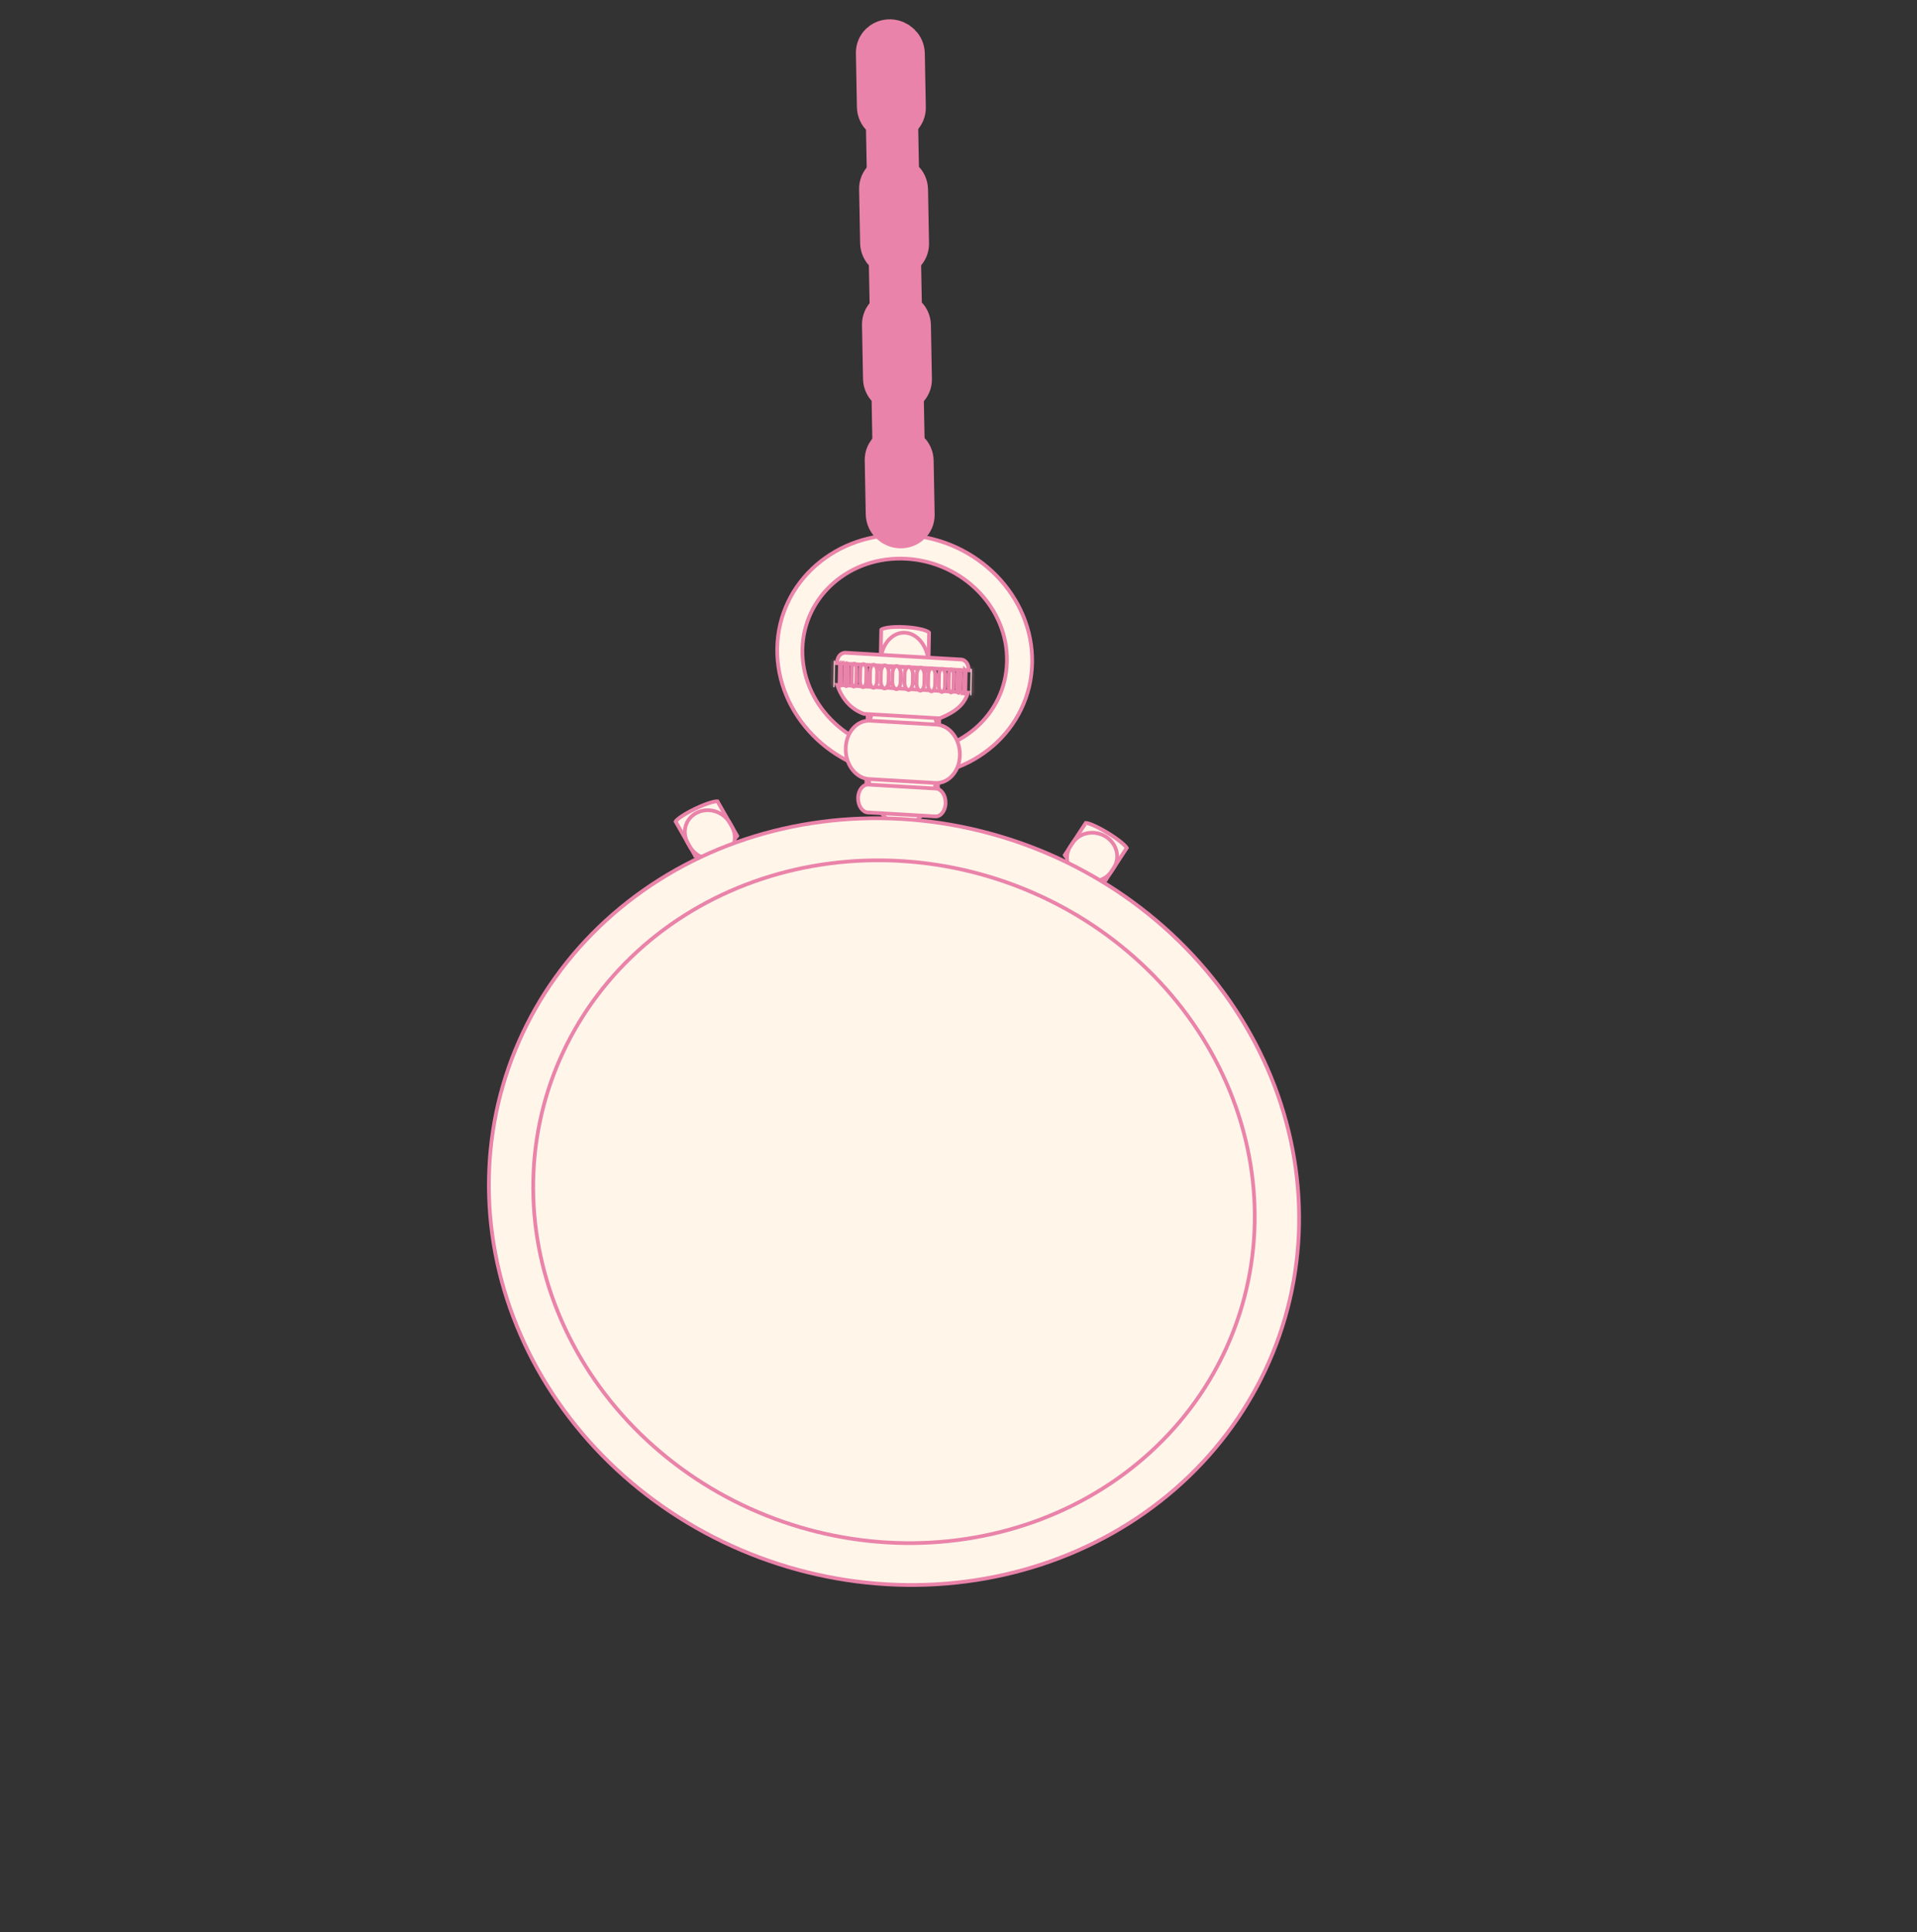 <svg width="514" height="518" viewBox="0 0 514 518" fill="none" xmlns="http://www.w3.org/2000/svg">
<rect x="0" y="0" width="514" height="518" fill="#333333" stroke="none"/>
<path d="M285.615 229.443C285.544 229.35 285.502 229.28 285.479 229.233L291.131 220.596C291.185 220.596 291.267 220.602 291.386 220.624C291.707 220.682 292.169 220.828 292.75 221.063C293.902 221.53 295.428 222.312 297.049 223.302C298.67 224.291 300.056 225.287 300.988 226.092C301.456 226.498 301.791 226.838 301.983 227.094C302.054 227.188 302.096 227.257 302.119 227.304L296.467 235.941C296.414 235.942 296.331 235.935 296.213 235.914C295.891 235.855 295.429 235.71 294.849 235.474C293.696 235.007 292.17 234.225 290.549 233.235C288.929 232.246 287.542 231.25 286.611 230.445C286.142 230.04 285.807 229.699 285.615 229.443ZM291.068 220.601C291.068 220.601 291.069 220.6 291.07 220.6C291.069 220.6 291.068 220.601 291.068 220.601ZM302.142 227.361C302.142 227.361 302.141 227.36 302.141 227.359C302.141 227.36 302.142 227.361 302.142 227.361ZM296.531 235.937C296.531 235.937 296.53 235.937 296.528 235.937C296.53 235.937 296.531 235.937 296.531 235.937ZM285.457 229.178C285.457 229.177 285.457 229.176 285.457 229.176C285.457 229.176 285.457 229.177 285.457 229.178Z" fill="#FFF6E9" stroke="#EA83AA"/>
<path d="M287.023 226.864L287.634 225.933C289.459 223.151 293.397 222.385 296.436 224.245C299.475 226.104 300.44 229.87 298.615 232.652L298.004 233.584C296.179 236.366 292.241 237.131 289.202 235.272C286.163 233.412 285.198 229.646 287.023 226.864Z" fill="#FFF6E9" stroke="#EA83AA"/>
<path d="M241.937 207.968C223.059 206.862 208.045 191.499 208.394 173.704C208.743 155.908 224.324 142.333 243.202 143.439C262.08 144.545 277.094 159.913 276.745 177.708C276.396 195.503 260.815 209.074 241.937 207.968ZM243.078 149.79C227.954 148.904 215.43 159.777 215.15 174.099C214.869 188.417 226.938 200.735 242.061 201.621C257.185 202.507 269.709 191.629 269.99 177.312C270.271 162.99 258.201 150.676 243.078 149.79Z" fill="#FFF6E9" stroke="#EA83AA"/>
<path d="M236.018 182.826C236.013 182.821 236.01 182.817 236.007 182.813L236.282 168.803C236.285 168.799 236.289 168.795 236.294 168.791C236.333 168.751 236.416 168.691 236.564 168.623C236.859 168.487 237.319 168.36 237.929 168.261C239.14 168.065 240.835 167.994 242.72 168.105C244.605 168.215 246.293 168.484 247.494 168.822C248.098 168.992 248.552 169.172 248.841 169.343C248.986 169.428 249.066 169.497 249.105 169.542C249.109 169.547 249.113 169.551 249.115 169.555L248.84 183.566C248.837 183.569 248.834 183.573 248.829 183.577C248.789 183.617 248.707 183.677 248.559 183.745C248.263 183.881 247.804 184.008 247.194 184.107C245.982 184.304 244.288 184.374 242.403 184.264C240.517 184.153 238.829 183.884 237.629 183.546C237.024 183.376 236.571 183.196 236.281 183.026C236.136 182.94 236.056 182.871 236.018 182.826Z" fill="#FFF6E9" stroke="#EA83AA"/>
<path d="M236.079 178.921L236.109 177.434C236.205 172.773 239.263 169.399 242.694 169.605C246.125 169.811 249.038 173.544 248.942 178.205L248.912 179.692C248.816 184.353 245.758 187.727 242.327 187.521C238.896 187.315 235.983 183.582 236.079 178.921Z" fill="#FFF6E9" stroke="#EA83AA"/>
<path d="M232.269 211.104L232.858 181.104C232.863 180.869 233.015 180.575 233.476 180.254C233.93 179.938 234.616 179.648 235.506 179.413C237.281 178.946 239.757 178.729 242.507 178.89C245.257 179.051 247.719 179.558 249.471 180.232C250.35 180.57 251.023 180.94 251.464 181.309C251.911 181.683 252.052 181.995 252.047 182.23L251.458 212.229C251.454 212.464 251.301 212.758 250.84 213.079C250.386 213.395 249.7 213.686 248.81 213.92C247.035 214.388 244.559 214.604 241.809 214.443C239.059 214.282 236.598 213.775 234.845 213.101C233.966 212.763 233.293 212.393 232.852 212.024C232.405 211.65 232.265 211.339 232.269 211.104Z" fill="#FFF6E9" stroke="#EA83AA"/>
<path d="M232.426 202.74L232.49 199.571C232.593 194.511 233.802 190.022 235.65 186.856C237.511 183.67 239.94 181.937 242.45 182.089C244.959 182.242 247.313 184.264 249.04 187.669C250.756 191.051 251.781 195.675 251.678 200.736L251.614 203.904C251.512 208.964 250.302 213.453 248.454 216.619C246.594 219.806 244.164 221.538 241.655 221.386C239.145 221.234 236.792 219.211 235.065 215.806C233.349 212.424 232.324 207.8 232.426 202.74Z" fill="#FFF6E9" stroke="#EA83AA"/>
<path d="M226.759 200.644C226.845 196.22 229.879 192.993 233.328 193.195L251.102 194.236C254.552 194.438 257.451 198.013 257.365 202.437C257.278 206.86 254.245 210.088 250.795 209.885L233.021 208.844C229.572 208.642 226.672 205.067 226.759 200.644Z" fill="#FFF6E9" stroke="#EA83AA"/>
<path d="M230.077 213.901C230.098 212.828 230.445 211.895 230.963 211.253C231.482 210.611 232.146 210.285 232.824 210.325L250.938 211.386C251.616 211.426 252.266 211.828 252.758 212.53C253.25 213.231 253.56 214.202 253.539 215.275C253.518 216.348 253.171 217.281 252.652 217.923C252.134 218.565 251.47 218.891 250.792 218.851L232.677 217.79C231.999 217.75 231.35 217.348 230.857 216.646C230.365 215.945 230.056 214.974 230.077 213.901Z" fill="#FFF6E9" stroke="#EA83AA"/>
<path d="M231.641 191.365C227.984 190.04 225.791 187.282 224.445 183.602L259.549 185.659C259.193 186.777 258.7 187.858 257.757 188.912C256.654 190.146 254.906 191.375 251.963 192.556L231.641 191.365Z" fill="#FFF6E9" stroke="#EA83AA"/>
<path d="M259.794 179.716L224.362 177.796C224.505 176.291 225.088 175.617 225.577 175.302C225.859 175.12 226.138 175.038 226.346 175.003C226.449 174.985 226.533 174.979 226.588 174.977C226.61 174.977 226.626 174.977 226.637 174.977L226.663 174.978L257.875 176.807C257.872 176.807 257.872 176.807 257.875 176.807C257.91 176.811 258.353 176.865 258.797 177.244C259.212 177.598 259.702 178.301 259.794 179.716Z" fill="#FFF6E9" stroke="#EA83AA"/>
<path d="M239.253 182.621L239.294 180.533C239.306 179.904 239.48 179.368 239.724 179.009C239.973 178.643 240.242 178.524 240.45 178.536C240.658 178.548 240.923 178.698 241.156 179.093C241.386 179.479 241.538 180.035 241.525 180.663L241.484 182.752C241.472 183.381 241.299 183.917 241.055 184.275C240.806 184.641 240.536 184.76 240.328 184.748C240.121 184.736 239.856 184.586 239.622 184.191C239.393 183.805 239.241 183.25 239.253 182.621Z" fill="#FFF6E9" stroke="#EA83AA"/>
<path d="M242.542 180.758L242.501 182.847C242.488 183.475 242.64 184.031 242.87 184.417C243.104 184.811 243.368 184.961 243.576 184.974C243.784 184.986 244.054 184.867 244.302 184.501C244.546 184.142 244.72 183.606 244.732 182.977L244.773 180.889C244.785 180.26 244.633 179.705 244.404 179.318C244.17 178.924 243.906 178.774 243.698 178.762C243.49 178.75 243.22 178.868 242.971 179.234C242.727 179.593 242.554 180.129 242.542 180.758Z" fill="#FFF6E9" stroke="#EA83AA"/>
<path d="M236.159 182.556L236.205 180.235C236.216 179.638 236.381 179.131 236.611 178.792C236.846 178.447 237.097 178.34 237.285 178.351C237.472 178.362 237.718 178.498 237.939 178.87C238.156 179.235 238.3 179.761 238.288 180.357L238.243 182.678C238.231 183.275 238.066 183.782 237.836 184.121C237.601 184.467 237.35 184.574 237.163 184.563C236.975 184.552 236.729 184.416 236.508 184.043C236.292 183.679 236.147 183.153 236.159 182.556Z" fill="#FFF6E9" stroke="#EA83AA"/>
<path d="M245.794 180.832L245.748 183.154C245.737 183.75 245.881 184.276 246.097 184.64C246.318 185.013 246.565 185.149 246.752 185.16C246.94 185.171 247.191 185.064 247.426 184.718C247.656 184.38 247.82 183.872 247.832 183.276L247.878 180.955C247.889 180.358 247.745 179.832 247.529 179.468C247.308 179.095 247.061 178.959 246.874 178.948C246.686 178.937 246.435 179.044 246.2 179.39C245.97 179.728 245.806 180.236 245.794 180.832Z" fill="#FFF6E9" stroke="#EA83AA"/>
<path d="M233.254 182.545L233.305 179.906C233.316 179.353 233.469 178.885 233.68 178.574C233.896 178.256 234.122 178.166 234.281 178.175C234.441 178.184 234.662 178.301 234.866 178.644C235.064 178.978 235.198 179.464 235.187 180.016L235.136 182.655C235.125 183.208 234.972 183.677 234.761 183.987C234.545 184.306 234.319 184.396 234.16 184.387C234 184.377 233.778 184.261 233.575 183.918C233.377 183.583 233.243 183.098 233.254 182.545Z" fill="#FFF6E9" stroke="#EA83AA"/>
<path d="M248.897 180.855L248.845 183.494C248.834 184.047 248.968 184.532 249.166 184.867C249.37 185.209 249.591 185.326 249.751 185.335C249.91 185.345 250.136 185.254 250.352 184.936C250.563 184.625 250.716 184.157 250.727 183.604L250.779 180.965C250.789 180.412 250.656 179.927 250.457 179.592C250.254 179.25 250.032 179.133 249.873 179.124C249.713 179.114 249.488 179.205 249.271 179.523C249.06 179.834 248.907 180.302 248.897 180.855Z" fill="#FFF6E9" stroke="#EA83AA"/>
<path d="M230.609 182.592L230.669 179.55C230.678 179.053 230.816 178.634 231.003 178.358C231.195 178.075 231.388 178.005 231.513 178.013C231.637 178.02 231.827 178.112 232.008 178.417C232.184 178.714 232.304 179.148 232.295 179.645L232.235 182.687C232.225 183.184 232.088 183.603 231.901 183.879C231.708 184.162 231.515 184.232 231.391 184.224C231.267 184.217 231.077 184.125 230.896 183.82C230.72 183.523 230.599 183.089 230.609 182.592Z" fill="#FFF6E9" stroke="#EA83AA"/>
<path d="M251.793 180.823L251.734 183.865C251.724 184.362 251.844 184.796 252.02 185.093C252.201 185.398 252.391 185.49 252.515 185.498C252.64 185.505 252.833 185.435 253.025 185.152C253.212 184.876 253.35 184.457 253.359 183.96L253.419 180.918C253.429 180.421 253.308 179.987 253.132 179.69C252.951 179.385 252.761 179.293 252.637 179.286C252.513 179.279 252.32 179.348 252.128 179.631C251.94 179.907 251.803 180.326 251.793 180.823Z" fill="#FFF6E9" stroke="#EA83AA"/>
<path d="M228.34 182.757L228.411 179.119C228.419 178.704 228.534 178.359 228.686 178.135C228.843 177.904 228.988 177.865 229.06 177.869C229.132 177.873 229.275 177.929 229.423 178.178C229.566 178.419 229.667 178.777 229.659 179.192L229.587 182.83C229.579 183.245 229.465 183.591 229.312 183.814C229.155 184.046 229.01 184.085 228.938 184.081C228.866 184.076 228.723 184.02 228.575 183.771C228.432 183.53 228.331 183.172 228.34 182.757Z" fill="#FFF6E9" stroke="#EA83AA"/>
<path d="M254.442 180.68L254.37 184.318C254.362 184.732 254.463 185.091 254.606 185.332C254.754 185.581 254.897 185.637 254.969 185.641C255.041 185.645 255.186 185.606 255.343 185.375C255.495 185.151 255.61 184.805 255.618 184.391L255.689 180.753C255.698 180.338 255.597 179.98 255.454 179.739C255.306 179.49 255.163 179.434 255.091 179.429C255.019 179.425 254.874 179.464 254.716 179.695C254.564 179.919 254.45 180.265 254.442 180.68Z" fill="#FFF6E9" stroke="#EA83AA"/>
<path d="M226.48 182.966L226.564 178.693C226.57 178.366 226.66 178.098 226.775 177.93C226.894 177.754 226.988 177.747 227.005 177.748C227.021 177.749 227.115 177.767 227.227 177.956C227.334 178.137 227.414 178.415 227.408 178.742L227.324 183.016C227.318 183.343 227.227 183.61 227.113 183.779C226.993 183.954 226.899 183.961 226.883 183.96C226.867 183.959 226.773 183.942 226.661 183.752C226.553 183.571 226.473 183.293 226.48 182.966Z" fill="#FFF6E9" stroke="#EA83AA"/>
<path d="M256.71 180.495L256.626 184.768C256.619 185.095 256.699 185.373 256.807 185.554C256.919 185.743 257.013 185.761 257.029 185.762C257.045 185.763 257.139 185.756 257.259 185.581C257.373 185.412 257.464 185.145 257.47 184.818L257.554 180.544C257.56 180.217 257.48 179.939 257.373 179.758C257.261 179.569 257.167 179.551 257.151 179.55C257.134 179.549 257.04 179.556 256.921 179.732C256.806 179.9 256.716 180.167 256.71 180.495Z" fill="#FFF6E9" stroke="#EA83AA"/>
<path d="M225.101 183.272L225.2 178.226C225.204 178.006 225.266 177.833 225.334 177.732C225.356 177.699 225.375 177.68 225.388 177.668C225.401 177.681 225.419 177.703 225.44 177.738C225.504 177.847 225.559 178.027 225.554 178.247L225.455 183.293C225.451 183.513 225.39 183.686 225.321 183.787C225.299 183.82 225.281 183.839 225.267 183.851C225.254 183.838 225.236 183.816 225.216 183.781C225.151 183.672 225.097 183.492 225.101 183.272ZM225.414 177.651C225.414 177.651 225.413 177.652 225.41 177.653C225.412 177.651 225.414 177.651 225.414 177.651ZM225.367 177.65C225.365 177.649 225.364 177.648 225.364 177.648C225.364 177.648 225.365 177.649 225.367 177.65ZM225.242 183.868C225.242 183.868 225.243 183.867 225.245 183.867C225.243 183.868 225.242 183.868 225.242 183.868ZM225.288 183.869C225.291 183.87 225.292 183.871 225.292 183.871C225.292 183.871 225.29 183.87 225.288 183.869Z" fill="#FFF6E9" stroke="#EA83AA"/>
<path d="M258.578 180.217L258.479 185.263C258.475 185.484 258.529 185.663 258.594 185.772C258.615 185.807 258.632 185.829 258.645 185.842C258.659 185.831 258.677 185.811 258.699 185.778C258.768 185.677 258.829 185.504 258.834 185.284L258.933 180.238C258.937 180.018 258.883 179.838 258.818 179.729C258.797 179.694 258.78 179.672 258.767 179.659C258.753 179.671 258.735 179.691 258.713 179.723C258.644 179.824 258.583 179.997 258.578 180.217ZM258.67 185.862C258.67 185.862 258.669 185.861 258.666 185.86C258.669 185.862 258.67 185.862 258.67 185.862ZM258.624 185.858C258.621 185.858 258.62 185.859 258.62 185.859C258.62 185.859 258.621 185.859 258.624 185.858ZM258.742 179.639C258.742 179.64 258.743 179.64 258.746 179.641C258.743 179.64 258.742 179.639 258.742 179.639ZM258.788 179.644C258.791 179.643 258.792 179.642 258.792 179.642C258.792 179.642 258.791 179.642 258.788 179.644Z" fill="#FFF6E9" stroke="#EA83AA"/>
<path d="M224.428 177.549C224.428 177.549 224.428 177.549 224.427 177.549L224.428 177.549Z" fill="#FFF6E9" stroke="#EA83AA"/>
<path d="M259.884 185.978C259.884 185.978 259.884 185.978 259.883 185.977L259.884 185.978Z" fill="#FFF6E9" stroke="#EA83AA"/>
<mask id="path-28-inside-1_177_98" fill="white">
<path d="M223.59 177.277L223.457 184.031C223.455 184.153 223.516 184.256 223.594 184.261C223.671 184.265 223.736 184.17 223.738 184.048L223.871 177.293C223.873 177.171 223.812 177.068 223.735 177.063C223.657 177.059 223.592 177.154 223.59 177.277Z"/>
</mask>
<path d="M223.59 177.277L223.457 184.031C223.455 184.153 223.516 184.256 223.594 184.261C223.671 184.265 223.736 184.17 223.738 184.048L223.871 177.293C223.873 177.171 223.812 177.068 223.735 177.063C223.657 177.059 223.592 177.154 223.59 177.277Z" fill="#FFF6E9"/>
<path d="M224.469 184.09L224.601 177.336L222.578 177.217L222.446 183.972L224.469 184.09ZM224.601 177.336C224.6 177.428 224.575 177.557 224.484 177.691C224.403 177.81 224.157 178.075 223.715 178.049L223.754 176.078C223.235 176.048 222.917 176.357 222.784 176.554C222.64 176.765 222.583 177.003 222.578 177.217L224.601 177.336ZM223.715 178.049C223.274 178.023 223.039 177.731 222.962 177.602C222.877 177.458 222.858 177.326 222.859 177.234L224.882 177.352C224.887 177.138 224.838 176.894 224.703 176.666C224.578 176.455 224.273 176.108 223.754 176.078L223.715 178.049ZM222.859 177.234L222.727 183.988L224.75 184.107L224.882 177.352L222.859 177.234ZM222.727 183.988C222.729 183.896 222.753 183.767 222.844 183.633C222.925 183.513 223.172 183.249 223.613 183.275L223.574 185.246C224.093 185.277 224.411 184.967 224.544 184.77C224.688 184.559 224.746 184.321 224.75 184.107L222.727 183.988ZM223.613 183.275C224.054 183.301 224.29 183.593 224.366 183.722C224.452 183.867 224.471 183.998 224.469 184.09L222.446 183.972C222.442 184.186 222.49 184.43 222.625 184.658C222.751 184.87 223.056 185.216 223.574 185.246L223.613 183.275Z" fill="#EA83AA" mask="url(#path-28-inside-1_177_98)"/>
<mask id="path-30-inside-2_177_98" fill="white">
<path d="M260.158 186.217L260.291 179.463C260.293 179.34 260.358 179.245 260.435 179.249C260.513 179.254 260.574 179.357 260.572 179.479L260.439 186.234C260.437 186.356 260.372 186.451 260.294 186.447C260.217 186.442 260.156 186.339 260.158 186.217Z"/>
</mask>
<path d="M260.158 186.217L260.291 179.463C260.293 179.34 260.358 179.245 260.435 179.249C260.513 179.254 260.574 179.357 260.572 179.479L260.439 186.234C260.437 186.356 260.372 186.451 260.294 186.447C260.217 186.442 260.156 186.339 260.158 186.217Z" fill="#FFF6E9"/>
<path d="M261.302 179.522L261.17 186.276L259.147 186.158L259.279 179.403L261.302 179.522ZM261.17 186.276C261.172 186.184 261.152 186.052 261.067 185.908C260.99 185.779 260.755 185.487 260.314 185.461L260.275 187.432C259.756 187.402 259.451 187.056 259.326 186.844C259.191 186.616 259.142 186.372 259.147 186.158L261.17 186.276ZM260.314 185.461C259.873 185.435 259.626 185.699 259.545 185.819C259.454 185.953 259.429 186.082 259.428 186.174L261.451 186.293C261.447 186.507 261.389 186.745 261.245 186.956C261.111 187.153 260.794 187.462 260.275 187.432L260.314 185.461ZM259.428 186.174L259.56 179.42L261.583 179.538L261.451 186.293L259.428 186.174ZM259.56 179.42C259.558 179.512 259.577 179.644 259.663 179.788C259.739 179.917 259.975 180.209 260.416 180.235L260.455 178.264C260.973 178.294 261.278 178.64 261.404 178.852C261.539 179.08 261.587 179.324 261.583 179.538L259.56 179.42ZM260.416 180.235C260.857 180.261 261.104 179.997 261.185 179.877C261.276 179.743 261.3 179.614 261.302 179.522L259.279 179.403C259.283 179.189 259.341 178.951 259.485 178.74C259.618 178.543 259.936 178.234 260.455 178.264L260.416 180.235Z" fill="#EA83AA" mask="url(#path-30-inside-2_177_98)"/>
<path d="M186.698 229.496C186.579 229.504 186.496 229.501 186.442 229.494L181.143 220.215C181.168 220.171 181.212 220.107 181.286 220.021C181.489 219.789 181.836 219.488 182.319 219.138C183.28 218.444 184.703 217.613 186.358 216.816C188.014 216.018 189.568 215.416 190.736 215.085C191.324 214.919 191.791 214.827 192.114 214.807C192.233 214.799 192.316 214.803 192.369 214.809L197.669 224.088C197.644 224.132 197.599 224.197 197.525 224.282C197.323 224.515 196.976 224.815 196.492 225.165C195.531 225.859 194.109 226.69 192.453 227.488C190.797 228.285 189.244 228.887 188.076 229.218C187.488 229.385 187.021 229.476 186.698 229.496ZM181.118 220.269C181.118 220.269 181.118 220.269 181.119 220.267C181.118 220.269 181.118 220.269 181.118 220.269ZM192.432 214.821C192.432 214.821 192.431 214.821 192.429 214.82C192.431 214.821 192.432 214.821 192.432 214.821ZM197.693 224.034C197.693 224.034 197.693 224.035 197.693 224.036C197.693 224.035 197.693 224.034 197.693 224.034ZM186.382 229.483C186.38 229.483 186.38 229.482 186.38 229.482C186.38 229.482 186.381 229.482 186.382 229.483Z" fill="#FFF6E9" stroke="#EA83AA"/>
<path d="M184.986 226.955L184.415 225.952C182.71 222.96 183.83 219.318 186.938 217.825C190.047 216.333 193.943 217.566 195.648 220.558L196.219 221.56C197.924 224.553 196.804 228.195 193.696 229.687C190.587 231.18 186.691 229.947 184.986 226.955Z" fill="#FFF6E9" stroke="#EA83AA"/>
<path d="M241.714 219.548C270.523 221.235 297.937 233.664 317.927 254.095C337.915 274.525 348.842 301.284 348.309 328.482C347.776 355.681 335.826 381.099 315.082 399.143C294.339 417.188 266.501 426.379 237.692 424.692C208.883 423.004 181.469 410.575 161.479 390.144C141.491 369.714 130.564 342.956 131.097 315.757C131.63 288.558 143.58 263.14 164.324 245.096C185.067 227.051 212.905 217.86 241.714 219.548Z" fill="#FFF6E9" stroke="#EA83AA"/>
<path d="M241.488 230.8C267.144 232.304 291.558 243.372 309.359 261.567C327.16 279.761 336.89 303.589 336.415 327.81C335.94 352.031 325.299 374.666 306.826 390.735C288.353 406.804 263.562 414.99 237.906 413.487C212.25 411.984 187.836 400.915 170.035 382.721C152.234 364.527 142.503 340.698 142.978 316.477C143.453 292.257 154.095 269.622 172.567 253.553C191.041 237.483 215.832 229.297 241.488 230.8Z" fill="#FFF6E9" stroke="#EA83AA"/>
<path d="M237.704 123.328L237.978 137.79C238.012 139.588 239.557 141.089 241.429 141.142L241.429 141.142C243.301 141.195 244.792 139.78 244.758 137.982L244.484 123.52C244.45 121.722 242.905 120.221 241.033 120.168L241.033 120.168C239.16 120.115 237.67 121.53 237.704 123.328Z" stroke="#EA83AA" stroke-width="11.696" stroke-linecap="round" stroke-linejoin="round"/>
<path d="M239.465 102.881L239.827 121.993C239.838 122.607 240.365 123.118 241.003 123.136C241.642 123.154 242.15 122.672 242.138 122.059L241.777 102.946C241.765 102.333 241.239 101.821 240.6 101.803C239.962 101.785 239.454 102.267 239.465 102.881Z" stroke="#EA83AA" stroke-width="11.696" stroke-linecap="round" stroke-linejoin="round"/>
<path d="M236.974 87.008L237.247 101.47C237.281 103.268 238.826 104.769 240.699 104.822L240.699 104.822C242.571 104.875 244.061 103.46 244.027 101.662L243.754 87.201C243.72 85.402 242.175 83.901 240.302 83.849L240.302 83.849C238.43 83.796 236.94 85.21 236.974 87.008Z" stroke="#EA83AA" stroke-width="11.696" stroke-linecap="round" stroke-linejoin="round"/>
<path d="M238.733 66.561L239.094 85.674C239.106 86.287 239.633 86.799 240.271 86.817C240.909 86.835 241.417 86.353 241.406 85.74L241.045 66.627C241.033 66.014 240.506 65.502 239.868 65.484C239.23 65.466 238.721 65.948 238.733 66.561Z" stroke="#EA83AA" stroke-width="11.696" stroke-linecap="round" stroke-linejoin="round"/>
<path d="M236.198 50.64L236.472 65.101C236.506 66.9 238.051 68.4 239.923 68.453L239.923 68.453C241.796 68.507 243.286 67.092 243.252 65.293L242.979 50.832C242.945 49.034 241.399 47.533 239.527 47.48L239.527 47.48C237.655 47.427 236.164 48.842 236.198 50.64Z" stroke="#EA83AA" stroke-width="11.696" stroke-linecap="round" stroke-linejoin="round"/>
<path d="M237.96 30.192L238.321 49.306C238.332 49.919 238.859 50.43 239.498 50.448C240.136 50.466 240.644 49.984 240.632 49.371L240.271 30.258C240.26 29.645 239.733 29.133 239.094 29.115C238.456 29.097 237.948 29.579 237.96 30.192Z" stroke="#EA83AA" stroke-width="11.696" stroke-linecap="round" stroke-linejoin="round"/>
<path d="M235.337 14.189L235.61 28.651C235.644 30.449 237.19 31.95 239.062 32.003L239.062 32.003C240.934 32.056 242.424 30.641 242.39 28.843L242.117 14.381C242.083 12.583 240.538 11.082 238.666 11.029L238.665 11.029C236.793 10.976 235.303 12.391 235.337 14.189Z" stroke="#EA83AA" stroke-width="11.696" stroke-linecap="round" stroke-linejoin="round"/>
</svg>
